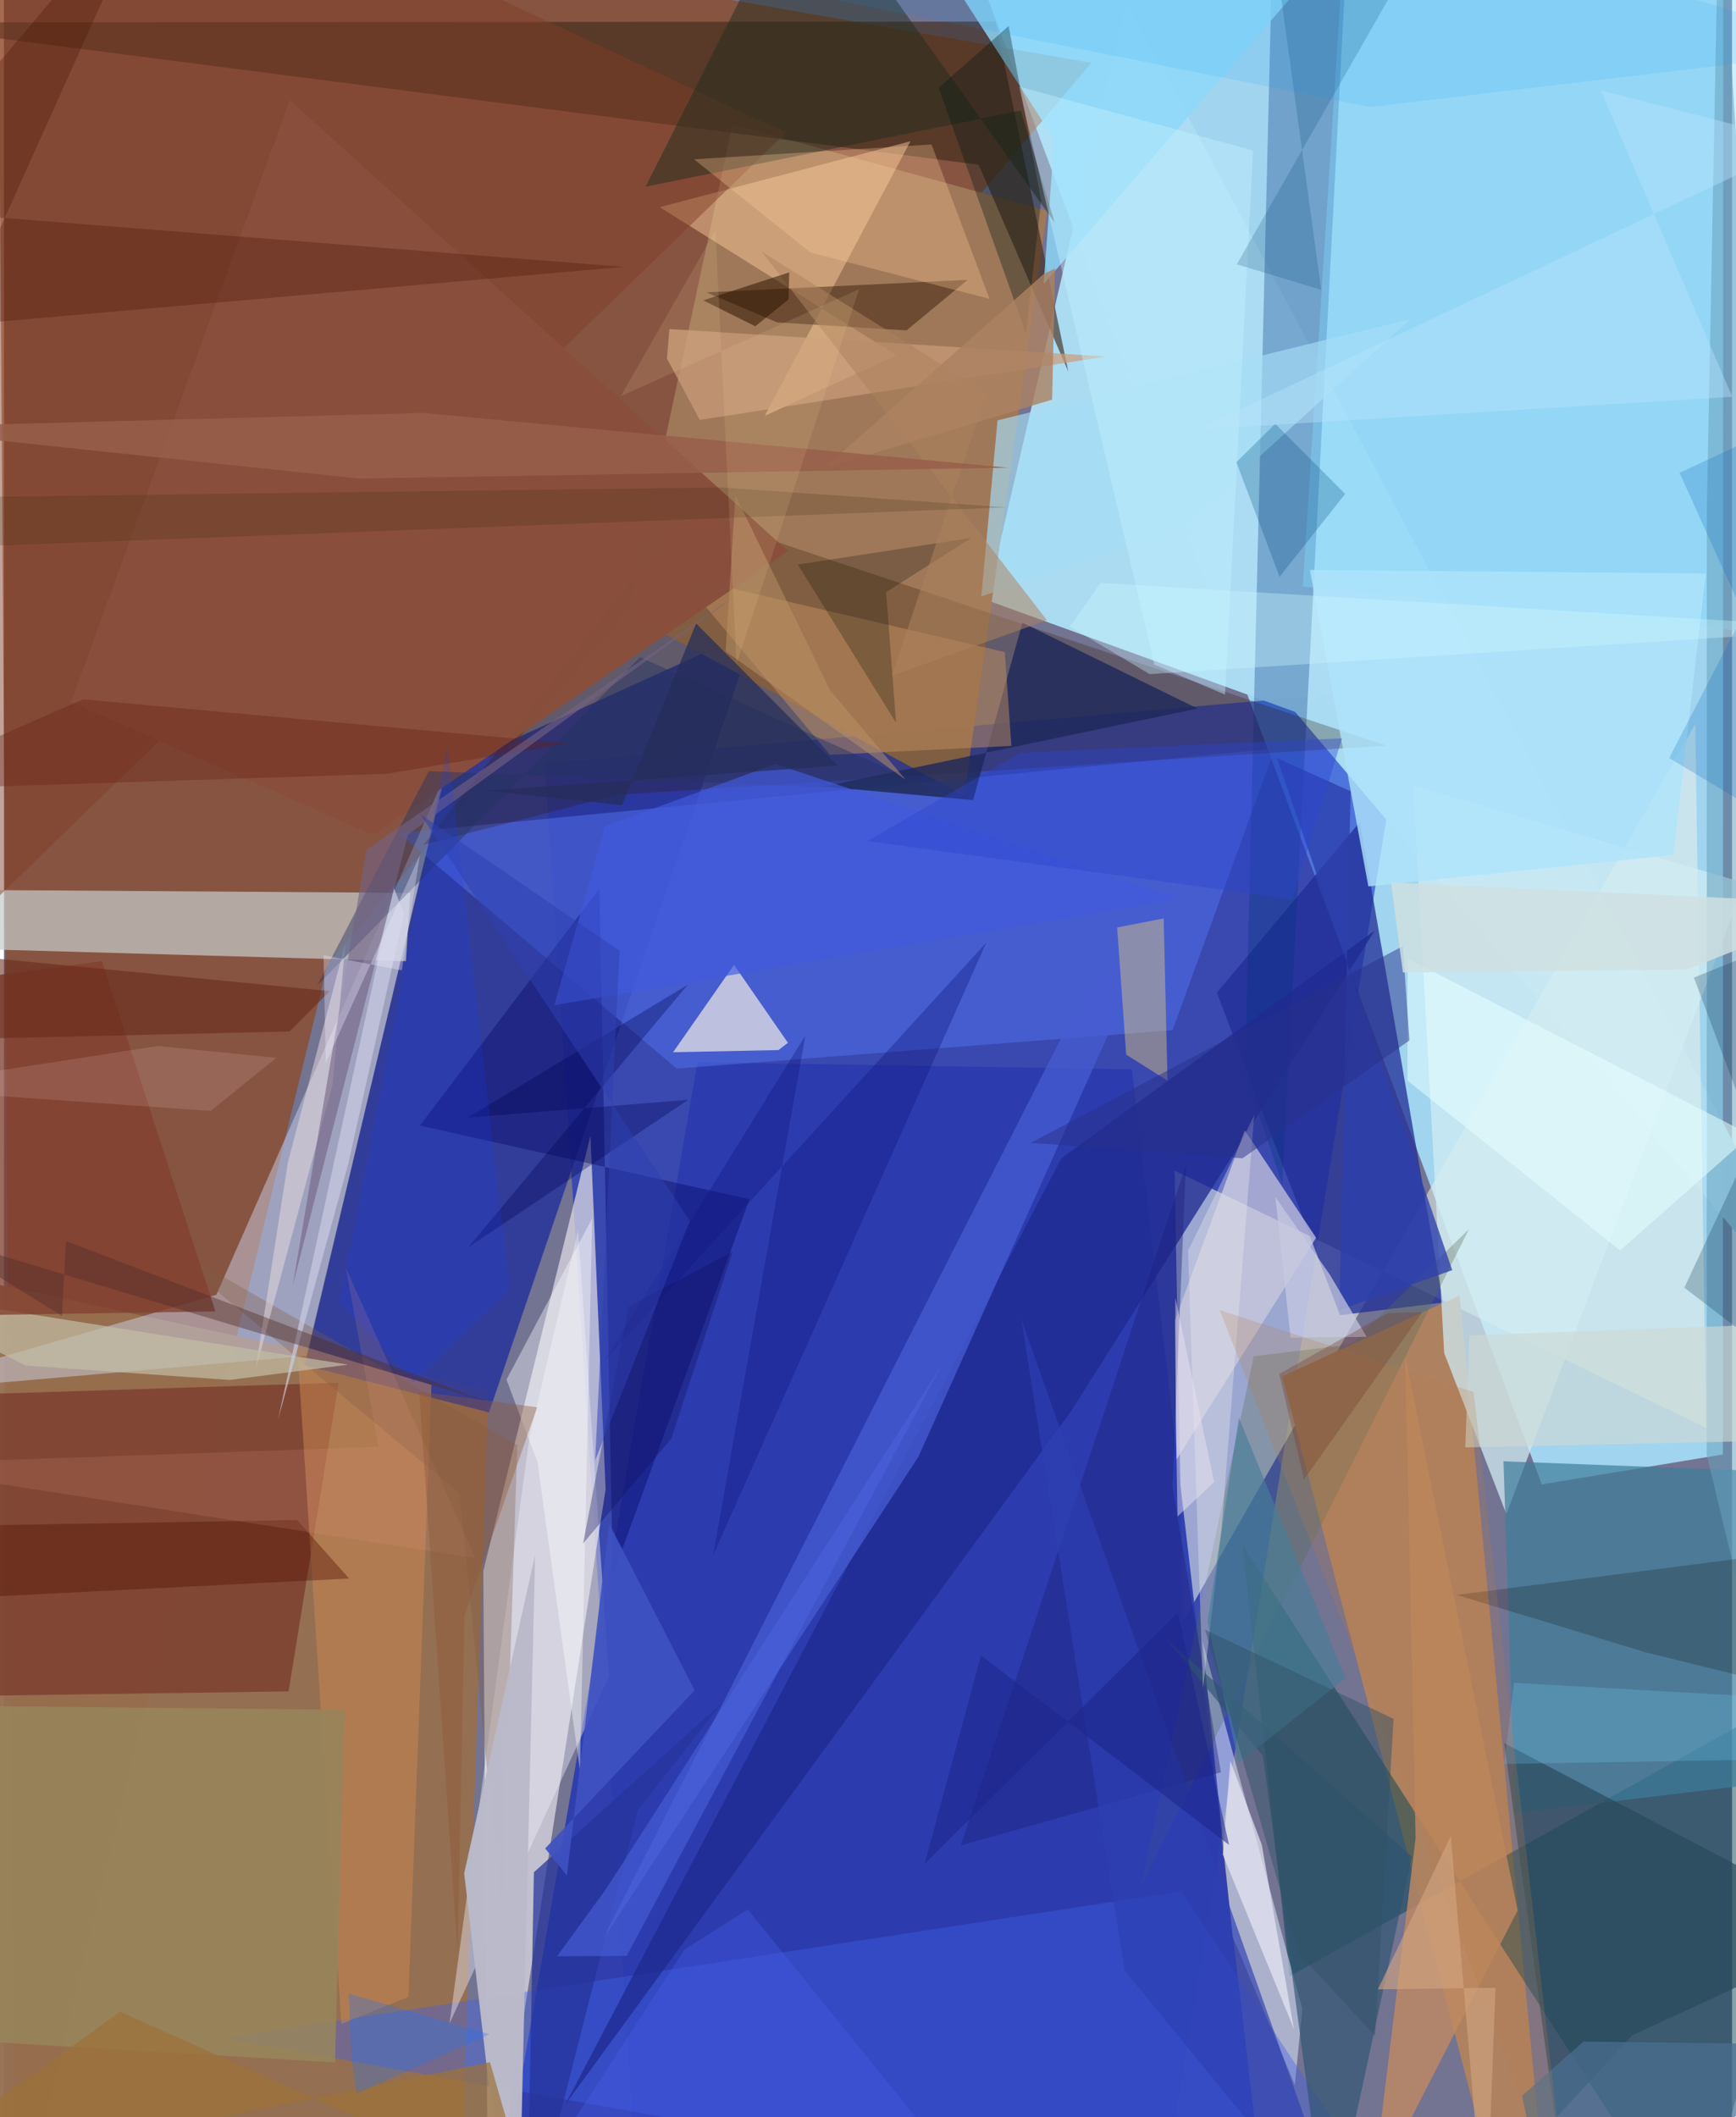 <svg xmlns="http://www.w3.org/2000/svg" width="228" height="278" viewBox="0 0 836 1024"><path fill="#737392" d="M0 0h836v1024H0z"/><path fill="#a6def8" fill-opacity=".91" d="M831.582 703.46l.15-752.308L472.37-10.325l271.59 728.297z"/><path fill="#983b00" fill-opacity=".545" d="M-2.953-62l7.96 1148 151.637-619.642L526.042 30.417z"/><path fill="#0a27ca" fill-opacity=".545" d="M308.154 1086l-46.525-716.84 417.443-36.442L556.74 1086z"/><path fill="#976f4f" fill-opacity=".961" d="M220.088 1086l14.293-413.689-255.465-54.903L-39.224 1086z"/><path fill="#abdcf2" fill-opacity=".984" d="M475.422 290.248L542.855-.05l354.048 665.81-272.276-321.446z"/><path fill="#e7f0e9" fill-opacity=".561" d="M566.343 566.213l257.14 124.374-5.277-340.369L570.365 784.33z"/><path fill="#dfdde5" fill-opacity=".725" d="M283.732 549.272l7.337 171.11L234.232 1086l-2.352-326.03z"/><path fill="#28359b" fill-opacity=".859" d="M363.507 304.41l-128.84 378.737-89.117-22.8 68.066-287.761z"/><path fill="#9f7859" fill-opacity=".992" d="M464.517 384.815l40.196-282.806L352.48 60.113l-50.634 236.856z"/><path fill="#212e97" fill-opacity=".761" d="M646.349 636.09l49.867-6.088L655.96 397.55l-69.213 82.576z"/><path fill="#ae8160" d="M712.151 1022.9l-93.782-357.216 85.842-39.152L747.899 1086z"/><path fill="#02404b" fill-opacity=".482" d="M599.207 747.346L817.925 1086 898 801.935 621.99 955.857z"/><path fill="#2c3cae" fill-opacity=".941" d="M612.037 1086H236.294l99.218-572.27 210.173 3.462z"/><path fill="#c7cbc9" fill-opacity=".71" d="M-29.752 430.339l226.3 1.51-2.087 33.041L-62 457.65z"/><path fill="#3e2818" fill-opacity=".624" d="M479.681 10.446L-62 10.866l533.532 68.785L514.899 179.7z"/><path fill="#536eea" fill-opacity=".537" d="M614.841 362.073l-423.944 40.812L325.435 516.83l239.9-18.586z"/><path fill="#cdd3ec" fill-opacity=".482" d="M146.362 655.801l66.917-280.52-110.532 250.97L-62 673.989z"/><path fill="#00327c" fill-opacity=".306" d="M600.372 519.364l18.024 53.419 32.25-615.471-36.983 16.81z"/><path fill="#331900" fill-opacity=".271" d="M668.498 360.591l-371.57 23.779-93.934 24.221 126.845-161.203z"/><path fill="#753025" fill-opacity=".627" d="M-35.125 820.532l172.822-2.465 24.215-149.309L-62 675.938z"/><path fill="#d0ecf3" fill-opacity=".733" d="M696.74 654.388l-15.017-274.472 160.348 47.17L726.818 732.33z"/><path fill="#d9e3f7" fill-opacity=".557" d="M594.376 936.63l-14.557-142.84 48.316 177.965-3.662 36.6z"/><path fill="#ffd19f" fill-opacity=".455" d="M368.075 201.127l70.472-132.81-121.302 31.871 114.475 71.617z"/><path fill="#415fe8" fill-opacity=".388" d="M682.712 1086L569.586 914.745l-463.558 71.07 226.743 40.599z"/><path fill="#efebe5" fill-opacity=".702" d="M353.186 466.687l-29.475 42.24 50.975-1.051 4.574-3.506z"/><path fill="#202b92" fill-opacity=".776" d="M271.521 1017.928L511.528 560.21l151.658-110.173-147.011 232.64z"/><path fill="#3c7d99" fill-opacity=".698" d="M898 713.297l-58.407 150.658-108.541 12.992-5.613-170.164z"/><path fill="#cdccde" fill-opacity=".71" d="M567.294 705.802l-.816-67.167 33.799-91.91 34.5 51.937z"/><path fill="#8cd8fa" fill-opacity=".82" d="M637.77-18.78L502.976 137.396l5.127-69.96-52.844-81.926z"/><path fill="#c08a62" fill-opacity=".808" d="M677.899 655.962l5.019 232.877-21.075 172.51 70.432-137.371z"/><path fill="#ebedf5" fill-opacity=".424" d="M254.276 694.84l23.46-99.628 14.973 215.49-77.168 168.016z"/><path fill="#823d29" fill-opacity=".478" d="M378.243 64.189L-62 491.304V-40.765L108.222-62z"/><path fill="#00015f" fill-opacity=".369" d="M294.533 761.952l66.123-181.917-159.427-35.633 86.86-114.728z"/><path fill="#465cd0" fill-opacity=".776" d="M289.255 938.797l153.155-234.27L564.102 433.91l-46.495 56.054z"/><path fill="#202a5b" fill-opacity=".839" d="M577.417 342.712L396.58 380.44l72.265 6.53 23.864-85.81z"/><path fill="#222d1f" fill-opacity=".498" d="M387.236-62L310.365 90.333 491.907 53.45l16.395 54.174z"/><path fill="#cc8853" fill-opacity=".51" d="M206.824 669.803l-11.16 296.013-32.418 13.06-21.467-328.638z"/><path fill="#80d9ff" fill-opacity=".392" d="M628.315 283.69L650.46-62 898-38.764l-18.482 347.896z"/><path fill="#c38f60" fill-opacity=".482" d="M399.584 365.073l87.772-4.318-3.168-45.362-157.006-36.577z"/><path fill="#f5d677" fill-opacity=".396" d="M542.897 510.069l-4.363-61.48 22.502-4.37 1.854 78.466z"/><path fill="#2c1100" fill-opacity=".431" d="M436.624 159.812l-62.594-3.882-34.231-14.525 126.401-6.054z"/><path fill="#97855b" fill-opacity=".851" d="M-44.417 824.83l209.28 2.135-4.701 170.568-181.095-10.772z"/><path fill="#576d58" fill-opacity=".325" d="M604.64 656.019L549.931 912.61l158.797-318.118-57.032 55.69z"/><path fill="#28485a" fill-opacity=".667" d="M750.415 1024.855l-24.647-181.739L898 933.423 787.686 984.42z"/><path fill="#a5ddf6" fill-opacity=".655" d="M472.826 288.436l7.816-85.115 199.75-48.998-111.078 101.155z"/><path fill="#894f3c" fill-opacity=".98" d="M138.272 48.381L32.518 339.534l146.087 64.398 200.715-137.42z"/><path fill="#1c207b" fill-opacity=".404" d="M588.723 857.187l-125.821 35.39 108.896-329.072-6.51 155.938z"/><path fill="#68a1be" fill-opacity=".533" d="M823.732 703.637l.05-455.96L829.803-62 898 1012.61z"/><path fill="#aee3fb" fill-opacity=".808" d="M631.773 275.673l28.3 153.056 147.494-15.206 15.757-136.164z"/><path fill="#2d546f" fill-opacity=".647" d="M562.053 792.497l119.053 105.46L640.603 1086l-31.545-236.644z"/><path fill="#805b45" fill-opacity=".314" d="M220.444 722.32L69.952 596.848 248.34 698.98l-7.44 228.938z"/><path fill="#e8dbdd" fill-opacity=".506" d="M137.291 562.528l27.967-106.838-6.321 69.002-37.28 138.184z"/><path fill="#ca9c7a" fill-opacity=".714" d="M533.14 172.438l-211.208-13.28-1.2 14.26 15.881 29.692z"/><path fill="#ffce99" fill-opacity=".298" d="M333.86 77.051l114.884-7.162 28.08 74.685-86.646-22.42z"/><path fill="#12187f" fill-opacity=".369" d="M343.036 752.377l44.696-251.651-97.488 157.82 184.974-202.624z"/><path fill="#c1bca4" fill-opacity=".714" d="M109.206 667.428l57.324-7.389L-62 623.731l72.53 36.774z"/><path fill="#bab9ca" fill-opacity=".98" d="M256.963 752.013l-34.322 154.05 11.506 98.697L248.97 1086z"/><path fill="#233262" fill-opacity=".439" d="M452.138 383.03l-144.41-65.184-156.194 158.78 53.976-103.66z"/><path fill="#450f01" fill-opacity=".29" d="M299.678 129.078L-62 100.517 75.735-62-23.06 157.391z"/><path fill="#070704" fill-opacity=".208" d="M898 746.343L702.835 771.42l91.568 27.788L898 824.762z"/><path fill="#824131" fill-opacity=".78" d="M-62 636.859l164.284-2.568-54.877-169.446-49.765 6.712z"/><path fill="#26349b" fill-opacity=".733" d="M252.904 1086l3.465-180.476 90.948-81.903-40.578 51.814z"/><path fill="#511000" fill-opacity=".388" d="M-62 775.019l50.055-37.24 153.784-2.58 25.132 28.283z"/><path fill="#c2f0ff" fill-opacity=".416" d="M604.287 72.79l-113.34-30.94 65.577 279.593 34.209 14.52z"/><path fill="#001613" fill-opacity=".333" d="M486.042 12.584l15.711 84.506-7.39 64.057L452.164 42.49z"/><path fill="#2c3fad" fill-opacity=".776" d="M615.792 366.611l84.835 247.707-54.61 19.335 5.465-250.948z"/><path fill="#cedad5" fill-opacity=".635" d="M848.568 640.791l-139.648 5.1-1.986 54.182L898 695.879z"/><path fill="#fafeff" fill-opacity=".4" d="M258.087 707.116l20.598 149.381 5.868-267.197-41.447 77.978z"/><path fill="#eae9ef" fill-opacity=".365" d="M580.06 816.677l-7.237-211.684 32.019-65.732-15.987 202.375z"/><path fill="#e5ffff" fill-opacity=".545" d="M679.054 463.591l-.059 59.099 102.847 82.093 63.244-55.803z"/><path fill="#9d7238" fill-opacity=".698" d="M56.163 973.012L-62 1058.117l297.132-60.685 18.251 63.615z"/><path fill="#004572" fill-opacity=".2" d="M609.548-62l27.693 202.164-40.836-12.321 96.49-168.728z"/><path fill="#467f99" fill-opacity=".635" d="M582.267 784.335l14.964 68.387 51.815-41.092-51.618-125.903z"/><path fill="#014e80" fill-opacity=".267" d="M648.833 238.903l-31.731 40.072-20.884-55.427 18.773-18.576z"/><path fill="#28308b" fill-opacity=".486" d="M679.922 503.214l-80.748 57.035-102.455-7.492 179.998-95.122z"/><path fill="#000555" fill-opacity=".337" d="M224.31 540.55l106.382-64.171-106.197 127.013 106.508-71.45z"/><path fill="#425bde" fill-opacity=".667" d="M568.869 434.521L266.23 486.227l24.668-86.641 82.268-30.073z"/><path fill="#050903" fill-opacity=".239" d="M431.554 349.534L384.04 273.07l83.94-12.904-41.228 26.256z"/><path fill="#75d1fc" fill-opacity=".231" d="M844.364 820.39l-113.84-6.501-4.872 39.267 127.89-2.146z"/><path fill="#641d13" fill-opacity=".349" d="M38.247 338.266L-62 382.237l247.073-7.963 88.095-14.7z"/><path fill="#cccde4" fill-opacity=".671" d="M166.708 562.275l-34.146 124.48 56.02-257.388 4.987 12.466z"/><path fill="#2e3fb3" fill-opacity=".667" d="M612.536 977.222l-120.303-338.83 49.855 314.565L650.92 1086z"/><path fill="#736285" fill-opacity=".604" d="M175.35 410.941l-35.673 210.932 55.802-218.255 159.468-116.256z"/><path fill="#692a1a" fill-opacity=".569" d="M-62 503.5l200.192-4.607 19.396-19.53L-62 457.959z"/><path fill="#002b4c" fill-opacity=".243" d="M898 687.9l-80.446-215.078L898 440.332l-85.076 182.482z"/><path fill="#1a3bff" fill-opacity=".173" d="M198.112 668.486l-35.66-38.648 52.096-269.412 30.035 263.103z"/><path fill="#ac8262" fill-opacity=".804" d="M396.681 226.484l110.39-33.2 1.41-63.41-5.315 2.552z"/><path fill="#b9e4fc" fill-opacity=".404" d="M577.476 207.723L871.228 69.062l-98.692-25.36 63.575 148.225z"/><path fill="#e8e8f5" fill-opacity=".694" d="M608.5 892.222l15.557 89.144-34.422-84.353 3.648-45.263z"/><path fill="#ad825d" fill-opacity=".525" d="M504.556 299.969L366.54 121.66l108.813 68.332L429.54 326.82z"/><path fill="#cfe0e1" fill-opacity=".831" d="M670.999 426.814l223.106 10.337-79.656 31.714-137.695 1.482z"/><path fill="#1d72fc" fill-opacity=".29" d="M170.694 1012.583l64.148-28.684-68.134-19.69 1.737 34.256z"/><path fill="#f2ebff" fill-opacity=".337" d="M192.48 469.354l-37.874-7.322 1.08 52.084 45.508-100.479z"/><path fill="#252e5b" fill-opacity=".733" d="M232.999 382.397l170.32-12.082-68.464-68.741-35.88 87.892z"/><path fill="#4052c2" fill-opacity=".918" d="M292.826 737.021l41.3 80.539-72.314 76.462 10.492 13.071z"/><path fill="#bc9468" fill-opacity=".498" d="M349.138 315.05l87.01 62.036-36.587-43.388-45.702-94.154z"/><path fill="#c7c9e1" fill-opacity=".714" d="M659.243 646.584l-36.825.393-7.332-67.982 26.217 37.32z"/><path fill="#322108" fill-opacity=".184" d="M346.898 235.742l138.32 9.648L-62 266.11v-25.122z"/><path fill="#496f91" fill-opacity=".714" d="M750.023 1086l-15.628-72.359 29.721-26.213 122.225 1.502z"/><path fill="#ba7c48" fill-opacity=".224" d="M710.985 673.274l-122.88-39.64 63.342 161.11 106.086 284.549z"/><path fill="#4b63dd" fill-opacity=".58" d="M301.267 945.974l-33.694.195 23.463-32.19 162.322-253.273z"/><path fill="#111061" fill-opacity=".345" d="M322.817 695.82l-42.658 50.721 22.045-114.69 50.356-26.493z"/><path fill="#2c1600" fill-opacity=".529" d="M338.283 145.262l41.608-13.52-.313 13.087-16.125 12.977z"/><path fill="#e89a88" fill-opacity=".153" d="M181.197 699.771L-62 708.338l290.023 45.257-62.66-140.499z"/><path fill="#019af9" fill-opacity=".114" d="M660.793 51.747L898 23.681 738.653-24.092l-520.86-13.015z"/><path fill="#f7c7c4" fill-opacity=".157" d="M-57.001 526.239l131.517-20.31 57.26 5.704-31.737 25.682z"/><path fill="#8e5738" fill-opacity=".388" d="M219.466 945.007l3.308-163.543 35.186-100.797-57.07-7.633z"/><path fill="#d2a480" fill-opacity=".62" d="M699.935 887.97l-35.259 74.22 56.904-.775L716.766 1086z"/><path fill="#975f49" fill-opacity=".847" d="M202.697 199.708l282.943 26.5-313.91 5.268L-62 206.793z"/><path fill="#cdf6ff" fill-opacity=".353" d="M530.482 281.93l-14.797 21.12 38.554 22.995L898 304.033z"/><path fill="#2d46cf" fill-opacity=".396" d="M491.832 364.04l155.51-6.936-24.176 77.822-205.544-28.14z"/><path fill="#eae4f2" fill-opacity=".475" d="M585.455 716.803l-18.782-89.124.239 58.948.827 46.84z"/><path fill="#0067ba" fill-opacity=".22" d="M898 187.966l-87.39 40.71L898 422.006l-92.43-55.361z"/><path fill="#522e2a" fill-opacity=".424" d="M28.07 636.478l1.973-36.21 202.052 77.205-267.837-80.549z"/><path fill="#fddf9b" fill-opacity=".129" d="M354.386 321.241l59.296-181.357-115.26 51.693 45.774-80.117z"/><path fill="#455ce7" fill-opacity=".361" d="M359.853 923.543l-30.62 19.372L236.538 1086H491.24z"/><path fill="#315267" fill-opacity=".471" d="M626.21 944.49l37.1 40.214 8.947-153.372-91.232-43.128z"/><path fill="#793c2d" fill-opacity=".337" d="M628.926 715.591l57.267-80.963-16.77.415-52.485 29.48z"/><path fill="#2e3fb1" fill-opacity=".522" d="M331.798 590.512L201.51 393.879l96.288 65.972-11.781 246.476z"/><path fill="#1d258a" fill-opacity=".545" d="M445.407 901.443l122.469-121.476 24.773 112.326-120.013-91.63z"/></svg>